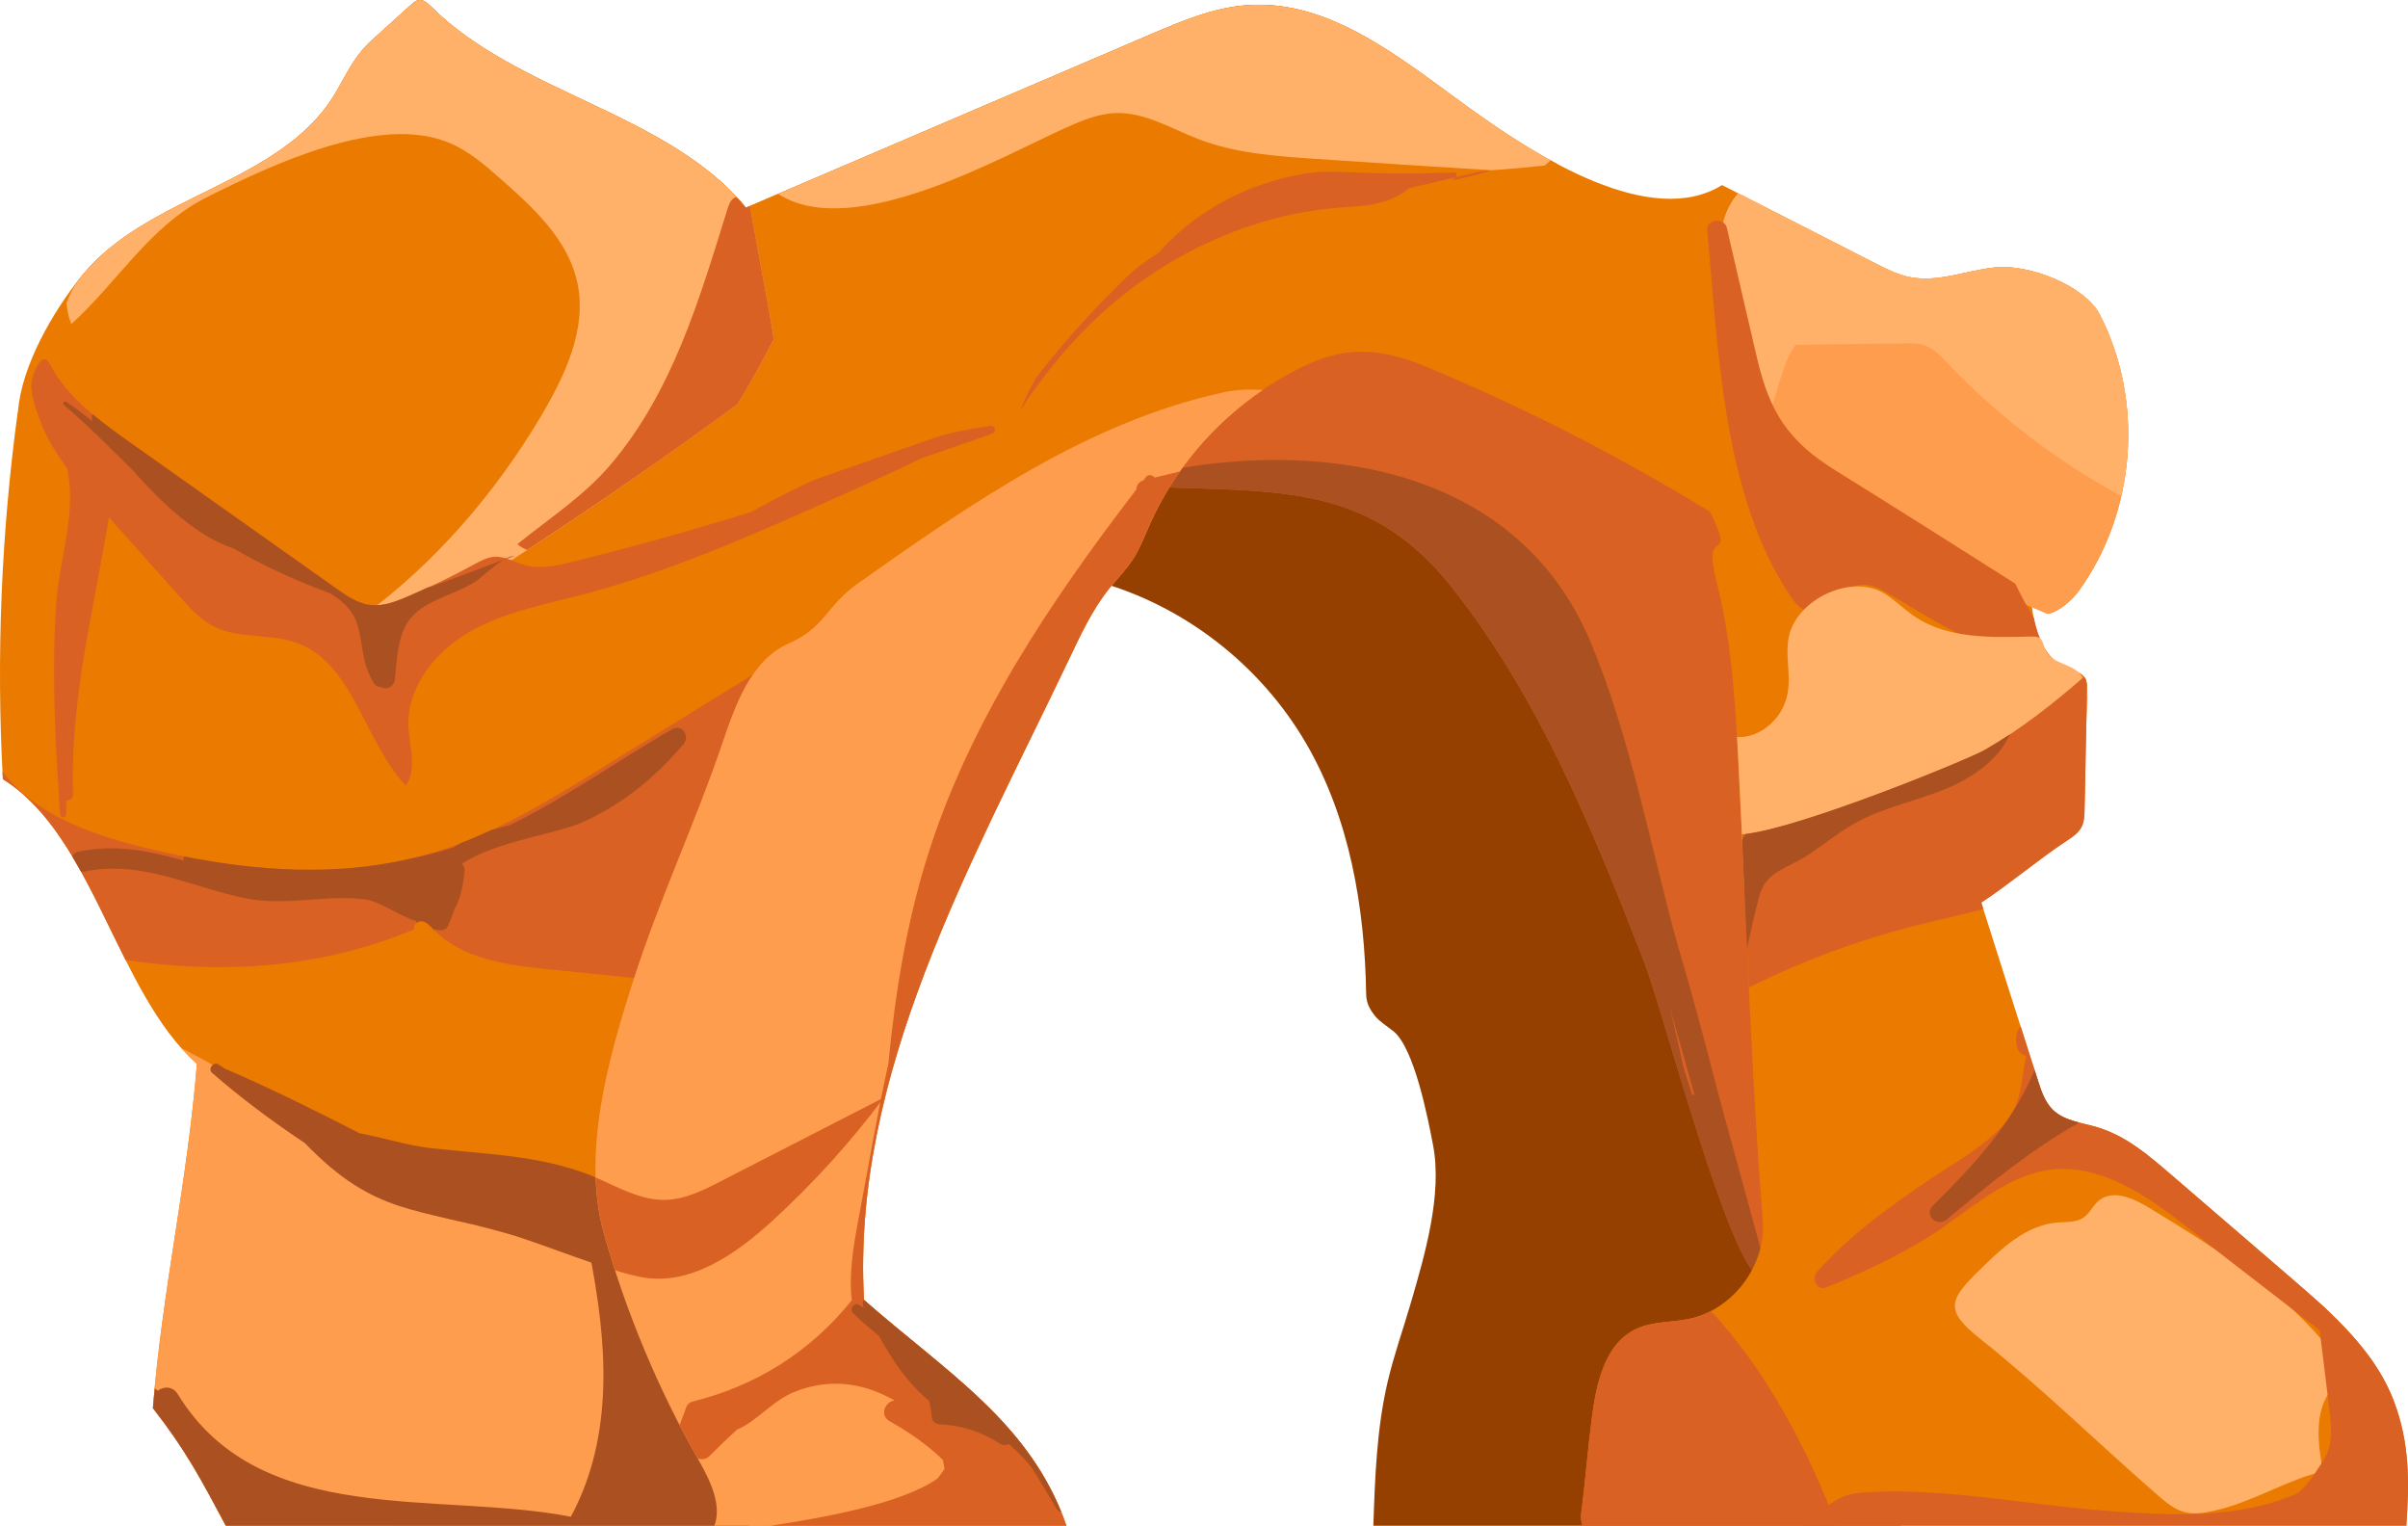 <svg xmlns="http://www.w3.org/2000/svg" width="1080" height="684.16" viewBox="0 0 1080 684.16"><g id="a"/><g id="b"><g id="c"><g id="d"><path d="M491.92 260.7c39.01 10.73 73.52 37.49 94.04 72.93 19.42 33.54 26.16 73.3 26.77 112.23.06 3.88 1.61 6.76 4.02 9.76 2.11 2.62 5.56 4.67 8.17 6.77 9.4 7.53 15.47 38.89 17.81 51.09 4.25 22.15-3.68 49.17-9.86 70.42-3.44 11.85-7.61 23.48-10.44 35.49-4.98 21.14-5.74 43.05-6.47 64.78h236.52c-3.37-95.48-33.42-185.73-77.19-270.24-22.53-43.5-49.93-84.22-72.55-127.68-19.44-37.36-36.69-78.41-70.39-103.1-12.44-9.12-27.28-15.7-42.61-15.31-24.86.62-45.52 18.73-63.85 35.84-15.94 14.87-18.06 42.16-33.99 57.03z" fill="#954000"/><g><path d="M737.58 431.77c-22.91-59-47.06-118.64-86.32-168.29-39.25-49.65-82.39-42.2-145.59-45.67 10.38-35.8 44.97-60.89 81.47-68.43 36.5-7.54 74.53-.11 109.88 11.71 18.24 6.1 36.28 13.47 51.91 24.66 51.27 36.7 52.8 59.85 51.57 122.89-1.58 80.37-1.61 184.13-11.46 263.69-13.38-4.88-43.43-119.88-51.46-140.56z" fill="#d96123"/><path d="M789.04 572.33c.42-3.37.79-6.85 1.18-10.3l-19.54-71.45c-5.91-23.25-12.18-46.4-18.97-69.4-11.97-44.01-20.71-91.12-38.32-133.25-31.84-76.12-115.8-90.8-189.26-77.08-4.35.81-3.63 6.17-.4 7.72 53.58 1.79 92.14.13 127.54 44.9 39.25 49.65 63.41 109.29 86.32 168.29 8.03 20.68 38.08 135.68 51.46 140.56zm-30.04-81.33c-1.34-4.11-2.62-8.23-3.92-12.35-1.96-8.99-4.01-17.96-6.15-26.9 3.68 13.05 7.36 26.1 11.05 39.15-.33-.02-.65.06-.97.1z" fill="#ab5020"/><path d="M88.31 477.05c-4.18 52.91-15.55 101.48-19.73 154.38 14.73 18.84 21.54 31.82 32.7 52.73H478.29c-15.94-46.14-54.03-68.87-90.8-101.24-5.55-101.42 47.85-194.88 91.59-286.55 5.33-11.18 10.52-22.58 18.25-32.26 3.55-4.45 7.61-8.5 10.71-13.27 3.25-4.99 5.36-10.6 7.79-16.04 13.97-31.2 39.54-57.05 70.6-71.35 19.67-9.05 35.12-6.64 55.09 1.75 43.38 18.22 85.38 39.74 125.5 64.32 12.15 25.3-4.04 4.23 2.9 31.43 6.57 25.77 8.26 52.5 9.63 79.06 3.27 63.08 5.93 144.27 11.06 207.22 1.62 19.96-13.26 39.96-32.85 44.12-7.98 1.7-16.57 1.09-23.96 4.56-14.15 6.65-17.9 24.67-19.91 40.17-1.58 12.17-3.15 30.43-4.73 42.6-.22 1.71.0 3.78.61 5.45h369.45c1.39-19.71 1.53-36.96-5.51-55.69-8.5-22.6-27.5-39.34-45.8-55.09-18.03-15.52-36.06-31.05-54.1-46.57-10.08-8.68-20.58-17.59-33.34-21.38-6.86-2.03-14.61-2.73-19.74-7.71-3.56-3.45-5.2-8.38-6.71-13.1-8.52-26.61-16.99-53.24-25.42-79.88 11.92-7.76 26.32-19.88 38.23-27.64 2.64-1.72 5.4-3.57 6.8-6.4 1.15-2.32 1.22-5.01 1.28-7.6.36-18.02.72-36.04 1.08-54.05.03-1.66.05-3.42-.76-4.88-1.45-2.64-4.86-3.29-7.68-4.36-12.45-4.73-16.17-20.42-16.66-33.73-.36-9.72 7.08 4.5 7.46 9.2 4.94-.69 11.15-6.37 13.84-10.07 25.69-35.27 29.57-85.17 9.63-123.98-6.84-13.32-31.96-22.82-46.87-21.32-12.91 1.3-25.71 6.94-38.44 4.37-5.46-1.1-10.49-3.66-15.45-6.19-22.9-11.69-45.81-23.38-68.71-35.07-31.9 19.79-82.84-12.51-113.28-34.48-30.44-21.96-62.47-49-99.9-46.2-15.08 1.13-29.29 7.16-43.19 13.11-60.49 25.9-120.98 51.8-181.46 77.7C299.89 50.76 232.17 41.71 193.43 3.02c-1.59-1.59-3.53-3.35-5.74-2.97-1.27.22-2.3 1.12-3.25 1.99-5.91 5.35-11.82 10.7-17.73 16.04-7.87 7.12-11.03 14.84-16.47 23.95-24.22 40.56-83.92 45.03-113.64 81.75-12.84 15.87-26.94 40.23-28.51 60.58-.03.03-.05.03-.09.06C.56 239.04-1.72 294.36 1.28 349.39c41.03 25.79 50.87 95.4 87.03 127.66z" fill="#ea7b00"/><path d="M189.41 413.09c2.02.35 3.48 2.03 4.89 3.52 12.84 13.46 33.01 16.13 51.52 18.02 14.78 1.51 29.55 3.02 44.33 4.53 19.03-43.7 38.06-87.39 57.09-131.09 2.64-6.07 6.53-13.86 11.78-18.75-29.39 18.16-58.79 36.31-88.18 54.46-24.26 14.98-48.86 30.12-76.14 38.42-42.47 12.92-88.45 8.28-131.5-2.53-23.26-5.84-47.76-14.7-62.06-33.58.06 1.1.08 2.2.14 3.29 25.99 16.33 39.47 50.23 55.05 81.11 44 6.62 88.53 3.49 129.63-13.86-.95-1.81 1.43-3.88 3.45-3.54z" fill="#d96123"/><path d="M101.28 684.16h239.94c-16.07-44.05-34.14-86.62-54.77-130.34-42.65-1.76-96.98.84-127.64-28.87-22.81-22.1-49.05-40.63-77.43-54.91 2.21 2.48 4.5 4.84 6.93 7.01-4.18 52.91-15.55 101.48-19.73 154.38 14.73 18.84 21.54 31.82 32.7 52.73z" fill="#ff9d4e"/><path d="M779.57 86.69c-5.05 5.99-7.86 13.3-8.13 24.28-.58 23.9 7.76 51.02 11.37 74.68.52 3.41 1.06 6.89 2.69 9.93 2.05 3.84 5.61 6.6 9.09 9.2 38.11 28.45 79.76 52.12 123.61 70.52 4.97-.57 11.3-6.35 14.02-10.09 25.69-35.27 29.57-85.17 9.63-123.98-6.84-13.32-31.96-22.82-46.87-21.32-12.91 1.3-25.72 6.94-38.44 4.37-5.46-1.1-10.49-3.66-15.45-6.19-20.51-10.47-41.02-20.94-61.53-31.41z" fill="#ff9d4e"/><path d="M941.86 141.22c-6.84-13.32-31.96-22.82-46.87-21.32-12.91 1.3-25.72 6.94-38.44 4.37-5.46-1.1-10.49-3.66-15.45-6.19-20.51-10.47-41.02-20.94-61.53-31.41-5.05 5.99-7.86 13.3-8.13 24.28-.58 23.9 7.76 51.02 11.37 74.68.52 3.41 1.06 6.89 2.69 9.93.29.55.68 1.03 1.03 1.54.4-.36.8-.7 1.22-1.15 8.19-8.87 9.58-30.18 17.48-41.31 16.2-.23 32.4-.46 48.6-.69 3.45-.05 7-.08 10.19 1.21 3.56 1.44 6.28 4.36 8.92 7.15 22.79 24 49.39 44.33 78.45 60.16 6.19-27.15 3.22-56.47-9.52-81.27z" fill="#ffb16a"/><path d="M323.19 529.75c-7.79 4-15.92 8.08-24.67 8.3-11.72.29-22.31-6.33-33.14-10.82-23.42-9.37-48.25-9.62-72.92-12.47-9.17-1.06-20.32-4.49-31.23-6.61-19.61-10.06-39.86-20.12-60.08-28.82-.04-.02-.07.0-.11.0-1.01-.66-2-1.37-3.01-2.02-2.27-1.46-5 1.97-2.92 3.78 12.97 11.33 27.13 21.83 41.65 31.51 31.52 32.7 50.16 28.68 91.77 40.85 15.25 4.46 43.52 16.3 59.13 19.26 21.76 4.13 42.45-10.31 58.78-25.27 18.36-16.81 35.14-35.35 50.05-55.29-24.43 12.54-48.86 25.07-73.29 37.61z" fill="#ab5020"/><path d="M903.84 261.71c-26.81-16.99-53.61-34-80.58-50.73-21.04-13.05-29.46-25.92-35.13-50.01-4.61-19.6-9.12-39.23-13.65-58.85-1.11-4.8-9.22-3.88-8.75 1.19 4.81 52.54 6.94 119.72 37.73 164.63 13.48 19.66 19.94-14.6 40.48-3.41 19.88 10.83 44.93 30.1 68.66 27.65 2.04-.21 3.19-1.4 3.52-3.35-1.84-3.54-3.07-7.56-3.9-11.69-3.05-5-5.85-10.14-8.38-15.43z" fill="#d96123"/><path d="M843.56 265.27c-15.26-7.58-39.08 4.58-41.52 21.63-1.46 10.18 2.46 19.24-1.97 29.5-3.57 8.27-12.47 14.71-21.01 14.09.18 3.18.35 6.35.52 9.52.93 17.94 1.81 37.37 2.72 57.4 27.21 2.65 58.31-10.58 81.56-23.17 25.72-13.94 48.87-32.07 71.88-50.14.15-7.71 2.13-15.42-2.48-21.47-4.19-5.51-13.49-4.52-16.25-12.1-.54-1.48-.76-3.2-1.97-4.21-1.08-.9-2.63-.91-4.03-.88-17.95.42-37.3 1.09-52.2-8.94-4.66-3.14-8.66-7.2-13.4-10.22-.6-.38-1.21-.72-1.83-1.03z" fill="#ffb16a"/><path d="M784.36 442.84c23.95-11.93 49.17-21.31 75.11-27.86 9.99-2.52 20.13-4.67 30.07-7.39-.3-.95-.61-1.9-.91-2.85 11.92-7.76 26.32-19.88 38.24-27.64 2.64-1.72 5.4-3.57 6.8-6.4 1.15-2.32 1.22-5.01 1.28-7.6.36-18.02.72-36.04 1.08-54.05.03-1.66.05-3.42-.75-4.88-.15-.27-.39-.44-.57-.67-14.08 12.2-28.2 23.41-44.54 32.81-7.56 4.35-85.36 36.19-108.93 37.84 1.02 22.08 2.03 45.38 3.14 68.71z" fill="#d96123"/><path d="M890.15 336.29c-7.37 4.24-81.4 34.57-106.99 37.64-.7.74-1.3 1.62-1.82 2.69.73 15.78 1.45 32.13 2.21 48.67 1.47-6.95 3.04-13.88 4.79-20.76.73-2.9 1.52-5.85 3.18-8.34 3.2-4.79 8.96-7 14.05-9.7 9.12-4.84 16.85-11.97 25.83-17.06 12.92-7.32 27.86-10.14 41.58-15.82 11.8-4.88 23.39-12.95 28.46-24.32-3.66 2.43-7.41 4.78-11.29 7.01z" fill="#ab5020"/><path d="M922.8 548.2c4.02-.32 8.4.06 11.71-2.23 2.79-1.93 4.16-5.37 6.76-7.55 6.25-5.25 15.64-1.1 22.6 3.15 30.16 18.43 61.03 37.49 82.57 65.51 2.19 2.84 4.38 6.31 3.47 9.78-.62 2.36-2.53 4.1-4.07 5.99-8.1 9.91-6.27 24.33-4.01 36.92-15.67 3.72-31.35 13.52-47.02 17.24-4.88 1.16-9.99 2.32-14.85 1.09-4.71-1.19-8.57-4.45-12.24-7.64-25.85-22.47-52.77-48.79-79.48-70.03-16.17-12.86-14.32-17.34-.27-31.06 9.69-9.46 20.59-20.03 34.82-21.17z" fill="#ffb16a"/><path d="M814.92 570.39c-2.47 2.79-.13 8.6 4.04 6.93 15.54-6.2 30.6-13.27 44.91-21.98 18.59-11.32 37.42-30.92 60.66-31.2 27.29-.33 52.4 23.32 72.34 38.74 14.93 11.54 29.85 23.1 44.79 34.63 3.62 2.79 7.63-1.52 7.05-5.22-6.61-6.63-13.74-12.85-20.78-18.91-18.03-15.52-36.06-31.05-54.1-46.57-10.08-8.68-20.58-17.59-33.34-21.38-6.86-2.03-14.61-2.74-19.74-7.71-3.56-3.45-5.2-8.38-6.71-13.1-2.61-8.16-5.19-16.33-7.8-24.5-2 2.54-2.68 6.04-1.37 10.01.68 2.07 2.28 3.05 3.98 3.26-2.58 10.94-1.58 21.01-9.86 30.54-8.89 10.24-23.18 17.89-34.36 25.51-17.98 12.26-35.2 24.57-49.72 40.95z" fill="#d96123"/><path d="M1079.25 684.16c1.39-19.71 1.53-36.96-5.51-55.69-6.83-18.16-20.45-32.51-35.02-45.63 2 16.36 4.01 32.73 6.01 49.09.95 7.74 1.73 16.23-2.58 22.74-3 4.53-8.02 13.38-13.02 15.5-26.21 11.14-55.87 9.32-84.28 7.3-35.63-2.53-76.4-11.27-111.9-7.95-7.52.7-15.98 6.57-23.1 14.63h269.4z" fill="#d96123"/><path d="M301.51 326.99c-23.68 13.51-47.76 30.84-73.07 43.08-2.8.68-5.58 1.4-8.32 2.25-4.43 2.05-8.91 3.98-13.46 5.73-1.15.66-2.29 1.33-3.37 2.05-7.18 2.18-14.46 4.03-21.81 5.52-32.25 7.05-66.08 4.96-98.83-1.56-.28.59-.44 1.22-.31 1.83-15.21-4.23-30.41-7.52-47.13-4.01-1.44.3-2.36 1.08-2.87 2.04 1.36 2.27 2.69 4.59 4 6.94.44.03.86.09 1.34-.01 26.15-5.49 48.18 7.26 73.1 12.07 17.92 3.46 35.36-1.91 53.03.39 6.44.84 14.84 7.18 22.9 9.74.03.26.09.54.12.8.72-.57 1.67-.9 2.57-.75 2.02.35 3.48 2.03 4.89 3.52.18.19.4.33.58.52.1-.18.23-.33.31-.53 2.07 1.02 4.86.77 5.86-1.58 1.09-2.58 1.98-5 2.75-7.38 3.12-5.02 4-11.86 4.57-17.17.14-1.33-.41-2.37-1.25-3.13 15.64-10.29 41.96-13.13 54.53-18.81 17.82-8.06 32.38-20.1 44.96-34.94 2.98-3.52-.74-9.08-5.09-6.6z" fill="#ab5020"/><path d="M335.87 684.16c-.07-1.53-.36-3.07-1.07-4.48-20.35-40.68-37.86-82.86-57.34-123.98-.45-.94-1-1.68-1.63-2.24-2.58-.07-5.18-.15-7.8-.22-2.57 1.61-4.41 4.63-3.74 8.02 7.93 39.93 11.55 81.97-8.25 118.87-59.91-11.57-139.39 5.28-176.25-54.87-2.31-3.76-6.36-3.67-9.01-1.65-.44-.35-.93-.66-1.37-1.01-.28 2.95-.61 5.87-.84 8.85 14.73 18.84 21.54 31.82 32.7 52.73h234.59z" fill="#ab5020"/><path d="M823.79 684.16c-12.6-33.64-32.15-70.48-56.44-96.26-3.01 1.56-6.21 2.77-9.56 3.48-7.98 1.7-16.57 1.09-23.96 4.56-14.15 6.65-17.9 24.67-19.91 40.17-1.58 12.17-3.15 30.43-4.73 42.6-.22 1.71.0 3.78.61 5.45h113.99z" fill="#d96123"/><path d="M313.43 654.93c5.13 9.01 10.42 19.98 6.99 29.23h157.87c-15.94-46.14-54.03-68.87-90.8-101.24-5.55-101.42 47.85-194.88 91.59-286.55 5.33-11.18 10.52-22.58 18.25-32.26 3.55-4.45 7.61-8.5 10.71-13.27 3.25-4.99 5.36-10.6 7.79-16.04 10.83-24.19 28.68-45.08 50.61-59.95-6.11-.41-12.12-.12-17.68 1.08-60.64 13.14-113.13 49.76-163.81 85.56-14.63 10.34-14.75 19.82-31.15 27.03-17.18 7.55-24.04 27.76-30.09 45.52-12.12 35.56-28.19 69.7-39.63 105.48-11.44 35.78-23.35 77.87-13.13 114.02 10 35.33 24.29 69.45 42.46 101.36z" fill="#ff9d4e"/><path d="M298.52 538.05c-11.06.27-21.12-5.59-31.32-10.03.3 8.73 1.43 17.3 3.77 25.55 1.52 5.39 3.18 10.74 4.91 16.07 4.34 1.32 8.37 2.41 11.78 3.05 21.76 4.13 42.45-10.31 58.78-25.27 18.36-16.81 35.14-35.35 50.05-55.29-24.43 12.54-48.86 25.07-73.29 37.61-7.79 4-15.92 8.08-24.67 8.3z" fill="#d96123"/><path d="M317.97 653.14c4.13-4.16 8.36-8.24 12.7-12.14 8.55-3.55 14.64-11.78 24.48-16.38 1.4-.55 2.81-1.1 4.22-1.62 15.64-5.09 29.46-2.02 41.86 5-4.26.44-6.9 6.72-2.2 9.32 7.36 4.08 16.51 10.11 23.86 17.34.21 1.36.49 2.71.73 4.06-1.03 1.49-2.11 2.93-3.21 4.34-16.04 11.17-50.07 17.34-74.78 21.1h132.67c-15.94-46.14-54.03-68.87-90.8-101.24-5.55-101.42 47.85-194.88 91.59-286.55 5.33-11.18 10.52-22.58 18.25-32.26 3.55-4.45 7.61-8.5 10.71-13.27 3.25-4.99 5.36-10.6 7.79-16.04 3.69-8.24 8.25-16.05 13.45-23.42-3.8.93-7.6 1.85-11.41 2.78-1.04-1.15-2.85-1.64-3.97-.2-.38.49-.75.98-1.13 1.47-2.05.57-3.05 2.3-3.17 4.13-38.52 50.16-75.01 104.41-93.89 165.22-9.24 29.76-14.24 60.74-17.27 92.1-5.06 22.92-8.96 46.2-13.29 69.11-2.4 12.72-4.52 25.22-3.13 37.08-18.53 22.99-42.57 38.27-71.43 45.43-1.32.33-2.71 1.57-2.95 2.95-.94 2.52-1.88 5.04-2.82 7.55 2.61 5.04 5.28 10.04 8.08 14.97 1.68.68 3.78.44 5.06-.85z" fill="#d96123"/><g><path d="M873.07 546.9c18.91-15.8 37.94-31.4 59.45-43.52-4.37-1.14-8.58-2.58-11.77-5.67-3.56-3.45-5.2-8.38-6.71-13.1-.51-1.58-1-3.16-1.51-4.74-9.92 23.83-27.01 42.38-45.68 60.81-4.09 4.04 1.94 9.78 6.21 6.21z" fill="#ab5020"/><path d="M963.55 518.27c-4.65-3.63-9.51-6.95-14.72-9.51 4.12 3.11 8.18 6.29 12.5 9.15.71.47 1.49.54 2.22.37z" fill="#d96123"/></g><path d="M651.53 76.05c-5.06-.89-10.21-.5-15.33.12-.12-.02-.19-.12-.33-.13-4.88-.35-9.86.26-14.85.99-37.23-4.24-75.27 7.33-100.92 35.78-.1.11-.13.22-.21.33-26.59 17.38-50.21 41.14-62.3 70.83-.69 1.68-.91 1.38.0.0 21.05-32.11 47.16-57.51 82.42-74.34 18.2-8.69 37.32-14.24 57.38-16.25 12.32-1.24 23-.35 33.4-8.05.3-.22.53-.53.76-.83.3-.04 40.88-9.67 41.18-9.71 6.65-.78-26.82 8.17-20.66 5.45 1.75-.78 1.32-3.86-.55-4.19z" fill="#d96123"/><path d="M193.43 3.02c-1.59-1.59-3.53-3.35-5.74-2.97-1.27.22-2.3 1.12-3.25 1.99-5.91 5.35-11.82 10.7-17.73 16.04-7.87 7.12-11.03 14.84-16.47 23.95-24.22 40.56-83.92 45.03-113.64 81.75-12.84 15.87-11.83 40.23-13.39 60.58-1.13.91 17.34 17.91 16.38 17.63 45.9 37.68 70.11 48.8 124.07 73.58 4.61 2.12 9.43 4.22 14.5 4.11 6.08-.13 11.58-3.41 16.75-6.61 46.25-28.65 91.37-59.13 135.22-91.35 6.42-4.72 13.14-9.91 15.78-17.43 2.29-6.55 1.07-13.74-.17-20.56-3.13-17.12-6.25-34.25-9.38-51.37-.59.25-1.19.51-1.78.76C299.89 50.76 232.17 41.71 193.43 3.02z" fill="#ea7b00"/><path d="M387.5 582.92c0-.1.0-.19.0-.29-.36.71-.6 1.49-.49 2.34.08.58.15.98.22 1.45-.61-.41-1.22-.83-1.83-1.24-2.22-1.45-4.66 1.81-2.81 3.64 3.63 3.56 7.65 6.9 11.64 10.28 5.96 10.83 13.27 21.69 22.43 28.97.61 2.27 1.04 4.65 1.2 7.21.12 1.99 1.47 3.2 3.4 3.4 9.97.43 19.14 3.37 27.5 8.83 1.35.76 2.64.6 3.61-.05 3.67 3.15 7.21 6.8 10.39 10.65 3.78 6.07 7.42 12.21 11.02 18.29.54.92 1.35 1.45 2.23 1.71-17.08-42.13-53.38-64.27-88.5-95.19z" fill="#ab5020"/><path d="M443.93 190.95c-37.65 5.69-77.44 21.28-110.27 40.54-.67.39-.23 1.58.55 1.3 36.75-13.4 73.89-25.23 110.7-38.28 2.27-.81 1.34-3.9-.98-3.55z" fill="#d96123"/><path d="M698.65 73.65c-14.63-7.73-28.45-17.1-39.54-25.1-30.44-21.96-62.47-49-99.9-46.2-15.08 1.12-29.29 7.16-43.19 13.11-60.49 25.9-120.98 51.8-181.46 77.7-4.91-6.01-10.55-11.29-16.61-16.14-4.32 24.55-14.61 49.39-25.93 71.41-20.58 40.04-51.6 65.78-77.35 102.71 11.47 3.94 37.54 3.49 48.99-.51 58.84-20.56 117.69-41.12 176.53-61.68 4.19-1.46 8.44-2.96 12.05-5.54 4.07-2.91 7.1-7.02 10.13-11.01 22.63-29.81 49.36-56.49 79.21-79.07 18.32-13.86 38.32-17.23 61.27-16.17 31.96 1.48 64.04.28 95.81-3.51z" fill="#ea7b00"/><path d="M345.72 143.75c-3.13-17.12-6.25-34.25-9.38-51.37-.59.25-1.19.51-1.78.76C299.89 50.76 232.17 41.71 193.43 3.02c-1.59-1.59-3.53-3.35-5.74-2.97-1.27.22-2.3 1.12-3.25 1.99-5.91 5.35-11.82 10.7-17.73 16.04-7.87 7.12-11.03 14.84-16.47 23.95-24.22 40.56-83.92 45.03-113.64 81.75-2.92 3.61-5.09 7.66-6.77 12 .24 3.29.91 6.5 2.17 9.52 20.89-18.86 35.1-44.04 60.98-56.96 28.25-14.12 77.3-37.66 108.73-24.19 8.59 3.6 15.74 9.84 22.74 15.99 14.71 12.92 30.21 27.18 34.43 46.3 4.66 21.09-5.64 42.39-16.7 60.94-20.15 33.81-46.88 64.81-78.52 88.21 3.85 1.68 10.33 4.2 14.5 4.11 6.08-.13 11.58-3.41 16.75-6.61 46.25-28.65 91.37-59.13 135.22-91.35.27-.2.54-.4.81-.6 5.69-9.48 11.1-19.12 16.05-28.94-.26-2.83-.75-5.67-1.26-8.45z" fill="#ffb16a"/><path d="M256.72 251.93c-6.95 1.71-14.27 3.37-21.18 1.51-4.61-1.24-8.94-4.03-13.71-3.76-3.37.19-6.45 1.9-9.41 3.52-9.79 5.36-19.86 10.23-30.15 14.57-5 2.11-10.29 4.13-15.69 3.6-5.92-.58-11.08-4.14-15.94-7.58-30.87-21.86-61.74-43.71-92.6-65.57-13.67-9.68-27.84-19.92-35.55-34.78-3.75-7.25-7.53 4.6-7.95 5.95-1.83 5.78 1.86 15.14 3.93 20.42 2.82 7.19 6.96 13.83 11.63 20.1.44 2.25.81 4.5 1.03 6.78 1.69 17.81-4.18 34.09-5.7 51.51-1.57 18.05-1.33 41.31-.62 59.88.04 1.54-.09-1.54.0.0.55 12.5 1.36 24.94 2.15 37.11.11 1.72 2.63 1.74 2.69.0.08-2.09.07-4.19.11-6.28 1.52.1 3.06-.81 3-2.79-1.36-42.88 9.36-82.6 16.09-124.15 10.56 11.83 21.11 23.66 31.67 35.49 4.64 5.19 9.43 10.51 15.67 13.61 11.2 5.55 24.85 2.93 36.63 7.11 25.9 9.21 30.3 44.11 49.18 64.09 5.24-7.28 1.64-17.27 1.19-26.23-.88-17.71 11.88-33.72 27.23-42.59 15.35-8.87 33.16-12.23 50.32-16.69 39.58-10.29 77.14-27.03 114.48-43.7 18.71-8.35 37.45-16.72 55.44-26.54-56.67 22.3-114.82 40.83-173.95 55.41z" fill="#d96123"/><path d="M166.59 271.36c-5.92-.58-11.08-4.14-15.94-7.58-30.87-21.86-61.74-43.71-92.6-65.57-5.62-3.98-11.29-8.07-16.6-12.52-.39 1.05-.43 2.26.07 3.33-3.79-3.11-7.7-6.1-11.85-8.81-.82-.53-1.83.73-1.06 1.37 10.85 9.08 20.64 19.22 30.72 29.06 13.14 14.89 29.01 29.99 45.63 35.38 13.66 7.96 28.05 14.53 42.99 19.97 5.56 3.33 10.16 7.47 12.15 13.57 3.07 9.47 1.78 17.52 7.66 26.88.81 1.28 1.97 1.7 3.09 1.59 2.2 1.56 5.78.02 6.19-3.19 1.17-9.35 1.01-20.43 7.46-28.03 6.94-8.18 20.89-10.37 29.83-16.8 3.58-2.58 11.8-11.23 16.71-10.59-1.87-.24-37.34 14.19-39.23 14-3.17 1.46-6.32 2.96-9.53 4.31-5 2.11-10.29 4.13-15.69 3.6z" fill="#ab5020"/><path d="M659.11 48.55c-30.44-21.96-62.47-49-99.9-46.2-15.08 1.12-29.29 7.16-43.19 13.11-55.66 23.83-111.32 47.66-166.98 71.5 33.31 21.61 100.11-16.69 128.54-29.49 7.34-3.3 14.97-6.53 23.01-6.76 13.12-.38 24.95 7.12 37.22 11.79 16.35 6.23 34.11 7.52 51.56 8.7 26.53 1.81 53.07 3.5 79.61 5.14 7.95-.54 15.89-1.25 23.81-2.11.97-.7 1.86-1.49 2.61-2.4-13.4-7.36-26.04-15.88-36.3-23.28z" fill="#ffb16a"/><path d="M345.72 143.75c-3.13-17.12-6.25-34.25-9.38-51.37-.59.25-1.19.51-1.78.76-1.37-1.67-2.87-3.21-4.33-4.78-.42.18-.88.28-1.25.57-1.53 1.19-2.16 3.07-2.71 4.84-12.5 40.04-24.43 81.6-52.32 114.46-12.11 14.27-27.48 24.09-41.93 35.8 1.34 1.1 2.82 1.93 4.4 2.57 31.81-20.77 63.08-42.36 93.69-64.85.27-.2.54-.4.81-.6 5.69-9.48 11.1-19.12 16.05-28.94-.26-2.83-.75-5.67-1.26-8.45z" fill="#d96123"/></g></g></g></g></svg>